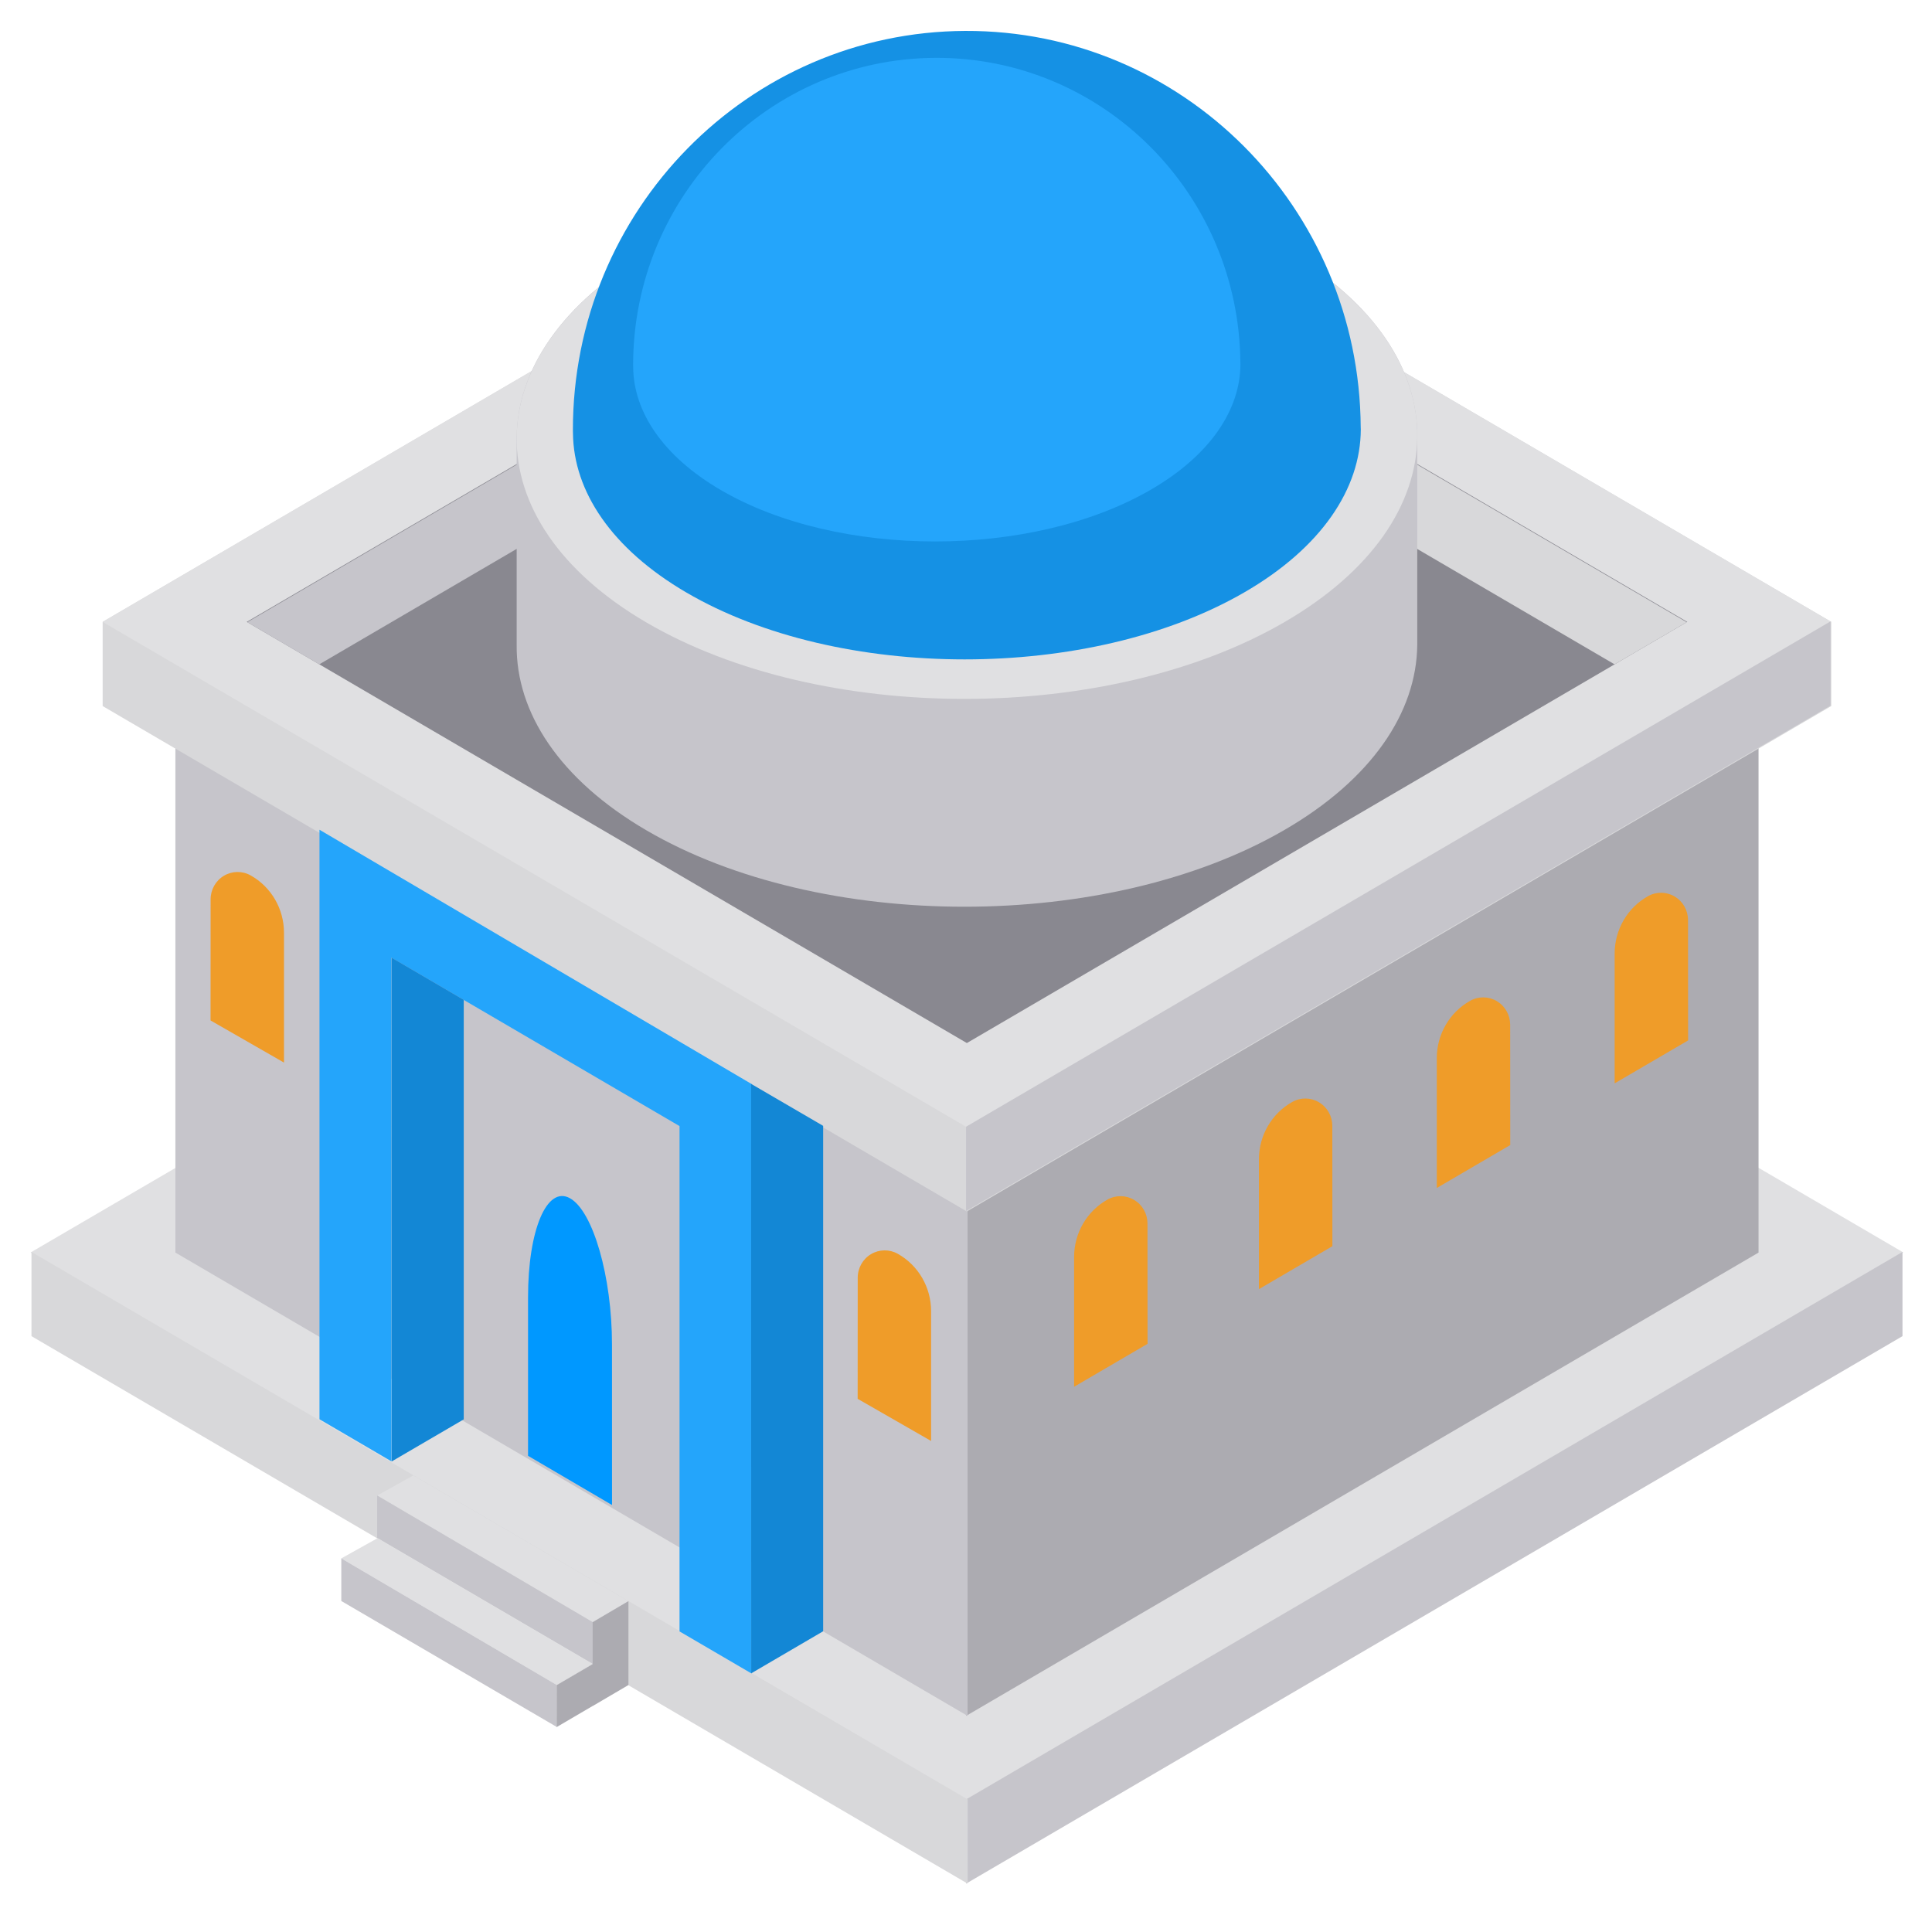 <svg width="554" height="554" viewBox="0 0 554 554" fill="none" xmlns="http://www.w3.org/2000/svg">
<path d="M8.787 359.141L277.249 516.139L545.776 359.141L277.487 202.284L8.787 359.141Z" fill="#E0E0E2"/>
<path d="M545.537 358.99V383.14L277.01 540.138V515.984L545.537 358.99Z" fill="#C6C5CB"/>
<path d="M9.025 358.99V383.14L277.487 540.138V515.984L9.025 358.99Z" fill="#D8D8DA"/>
<path d="M277.044 492.024L504.262 359.177V190.125L277.044 322.953V492.024Z" fill="#ACABB1"/>
<path d="M50.296 190.125V359.177L277.451 492.024V322.953L50.296 190.125Z" fill="#C6C5CB"/>
<path d="M29.435 178.316V202.461L277.244 347.388L525.12 202.461V178.316L277.275 33.414L29.435 178.316Z" fill="#D8D8DA"/>
<path d="M29.435 178.328L277.244 323.23L525.12 178.328L277.275 33.426L29.435 178.328Z" fill="#E0E0E2"/>
<path d="M70.746 178.322L277.247 299.094L483.816 178.322L277.28 57.569L70.746 178.322Z" fill="#898890"/>
<path d="M91.557 190.496L277.421 81.789L277.453 57.66L70.92 178.412L91.557 190.496Z" fill="#C6C5CB"/>
<path d="M483.639 178.412L462.972 190.496L277.074 81.789L277.106 57.66" fill="#D8D8DA"/>
<path d="M215.506 479.874L215.493 310.827L91.611 237.927V406.971L112.263 419.046L112.251 274.607L194.855 322.903V467.805L215.506 479.874Z" fill="#24A5FB"/>
<path d="M215.378 310.796L215.41 479.827L236.04 467.762V322.838L215.378 310.796Z" fill="#1387D5"/>
<path d="M112.325 419.062L132.979 407.004V286.705L112.312 274.621L112.325 419.062Z" fill="#1387D5"/>
<path d="M175.487 385.507C175.487 366.178 170.079 347.318 163.452 343.602C156.825 339.887 151.416 352.667 151.416 372V417.455L175.498 431.559L175.487 385.507Z" fill="#0098FF"/>
<path d="M266.992 375.957V413.194L245.932 401.113L245.952 366.37C245.954 363.597 247.403 361.031 249.764 359.625C252.124 358.219 255.043 358.181 257.437 359.527C263.334 362.838 266.992 369.129 266.992 375.957Z" fill="#EF9C29"/>
<path d="M81.434 267.457V304.694L60.374 292.613L60.395 257.87C60.396 255.097 61.846 252.531 64.206 251.125C66.566 249.718 69.485 249.681 71.88 251.026C77.777 254.337 81.435 260.628 81.434 267.457Z" fill="#EF9C29"/>
<path d="M308 360.415V397.652L329.06 385.341L329.039 350.827C329.038 348.054 327.588 345.488 325.228 344.082C322.868 342.675 319.949 342.638 317.554 343.983C311.658 347.296 308 353.587 308 360.415Z" fill="#EF9C29"/>
<path d="M361 332.419V369.656L382.06 357.345L382.039 322.827C382.038 320.054 380.588 317.488 378.228 316.082C375.868 314.675 372.949 314.638 370.554 315.983C364.657 319.296 360.999 325.589 361 332.419Z" fill="#EF9C29"/>
<path d="M412 303.417V340.655L433.06 328.344L433.039 293.827C433.038 291.054 431.588 288.488 429.228 287.082C426.868 285.675 423.949 285.638 421.554 286.983C415.657 290.296 411.999 296.588 412 303.417Z" fill="#EF9C29"/>
<path d="M463 273.414V310.651L484.06 298.346L484.039 263.827C484.038 261.054 482.588 258.488 480.228 257.082C477.868 255.675 474.949 255.638 472.554 256.983C466.658 260.296 463.001 266.586 463 273.414Z" fill="#EF9C29"/>
<path d="M118.521 423.072L108.144 428.858L170.008 465.205L180.265 459.173L118.521 423.072Z" fill="#E0E0E2"/>
<path d="M108.152 428.831V440.959L170.002 477.124L170.019 465.182L108.152 428.831Z" fill="#C6C5CB"/>
<path d="M108.25 441.081L97.861 446.867L159.726 483.216L169.995 477.184L108.25 441.081Z" fill="#E0E0E2"/>
<path d="M97.867 446.86V459.083L159.715 495.243L159.732 483.205L97.867 446.86Z" fill="#C6C5CB"/>
<path d="M169.949 465.149L169.941 477.17L159.651 483.192L159.634 495.23L169.92 489.198L169.931 489.101V489.215L180.205 483.183V459.12L169.949 465.149Z" fill="#ACABB1"/>
<path d="M406.394 125.269V125.19C406.554 105.966 394.196 86.755 369.27 72.179C319.33 42.98 237.058 42.98 186.442 72.179C161.116 86.788 148.339 106.058 148.155 125.328V184.971C147.966 204.218 160.341 223.467 185.331 238.078C235.335 267.313 317.602 267.313 368.159 238.078C393.423 223.467 406.185 204.223 406.397 184.971V184.953C406.394 184.948 406.394 125.28 406.394 125.269Z" fill="#C6C5CB"/>
<path d="M185.333 178.481C135.329 149.246 135.83 101.438 186.445 72.236C237.06 43.034 319.332 43.038 369.273 72.236C419.213 101.434 418.712 149.243 368.16 178.481C317.608 207.719 235.334 207.715 185.333 178.481Z" fill="#E0E0E2"/>
<path d="M390.207 123.15C390.145 140.09 378.971 157.054 356.748 169.896C312.53 195.474 240.55 195.474 196.808 169.896C175.307 157.326 164.484 140.841 164.299 124.279C164.278 123.986 164.278 123.693 164.278 123.417C164.188 60.355 214.516 9.114 276.79 8.866C339.064 8.619 389.788 59.457 390.186 122.519C390.207 122.732 390.207 122.941 390.207 123.15Z" fill="#1591E4"/>
<path d="M355.692 104.443C355.645 117.503 347.032 130.576 329.902 140.474C295.817 160.191 240.335 160.191 206.617 140.474C190.044 130.785 181.702 118.08 181.56 105.313C181.544 105.087 181.544 104.861 181.544 104.651C181.602 56.133 220.359 16.779 268.27 16.588C316.182 16.397 355.243 55.442 355.678 103.958C355.692 104.122 355.692 104.283 355.692 104.443Z" fill="#24A5FB"/>
<path d="M277.021 323.084V347.247L524.898 202.331V178.18L277.021 323.084Z" fill="#C6C5CB"/>
</svg>
